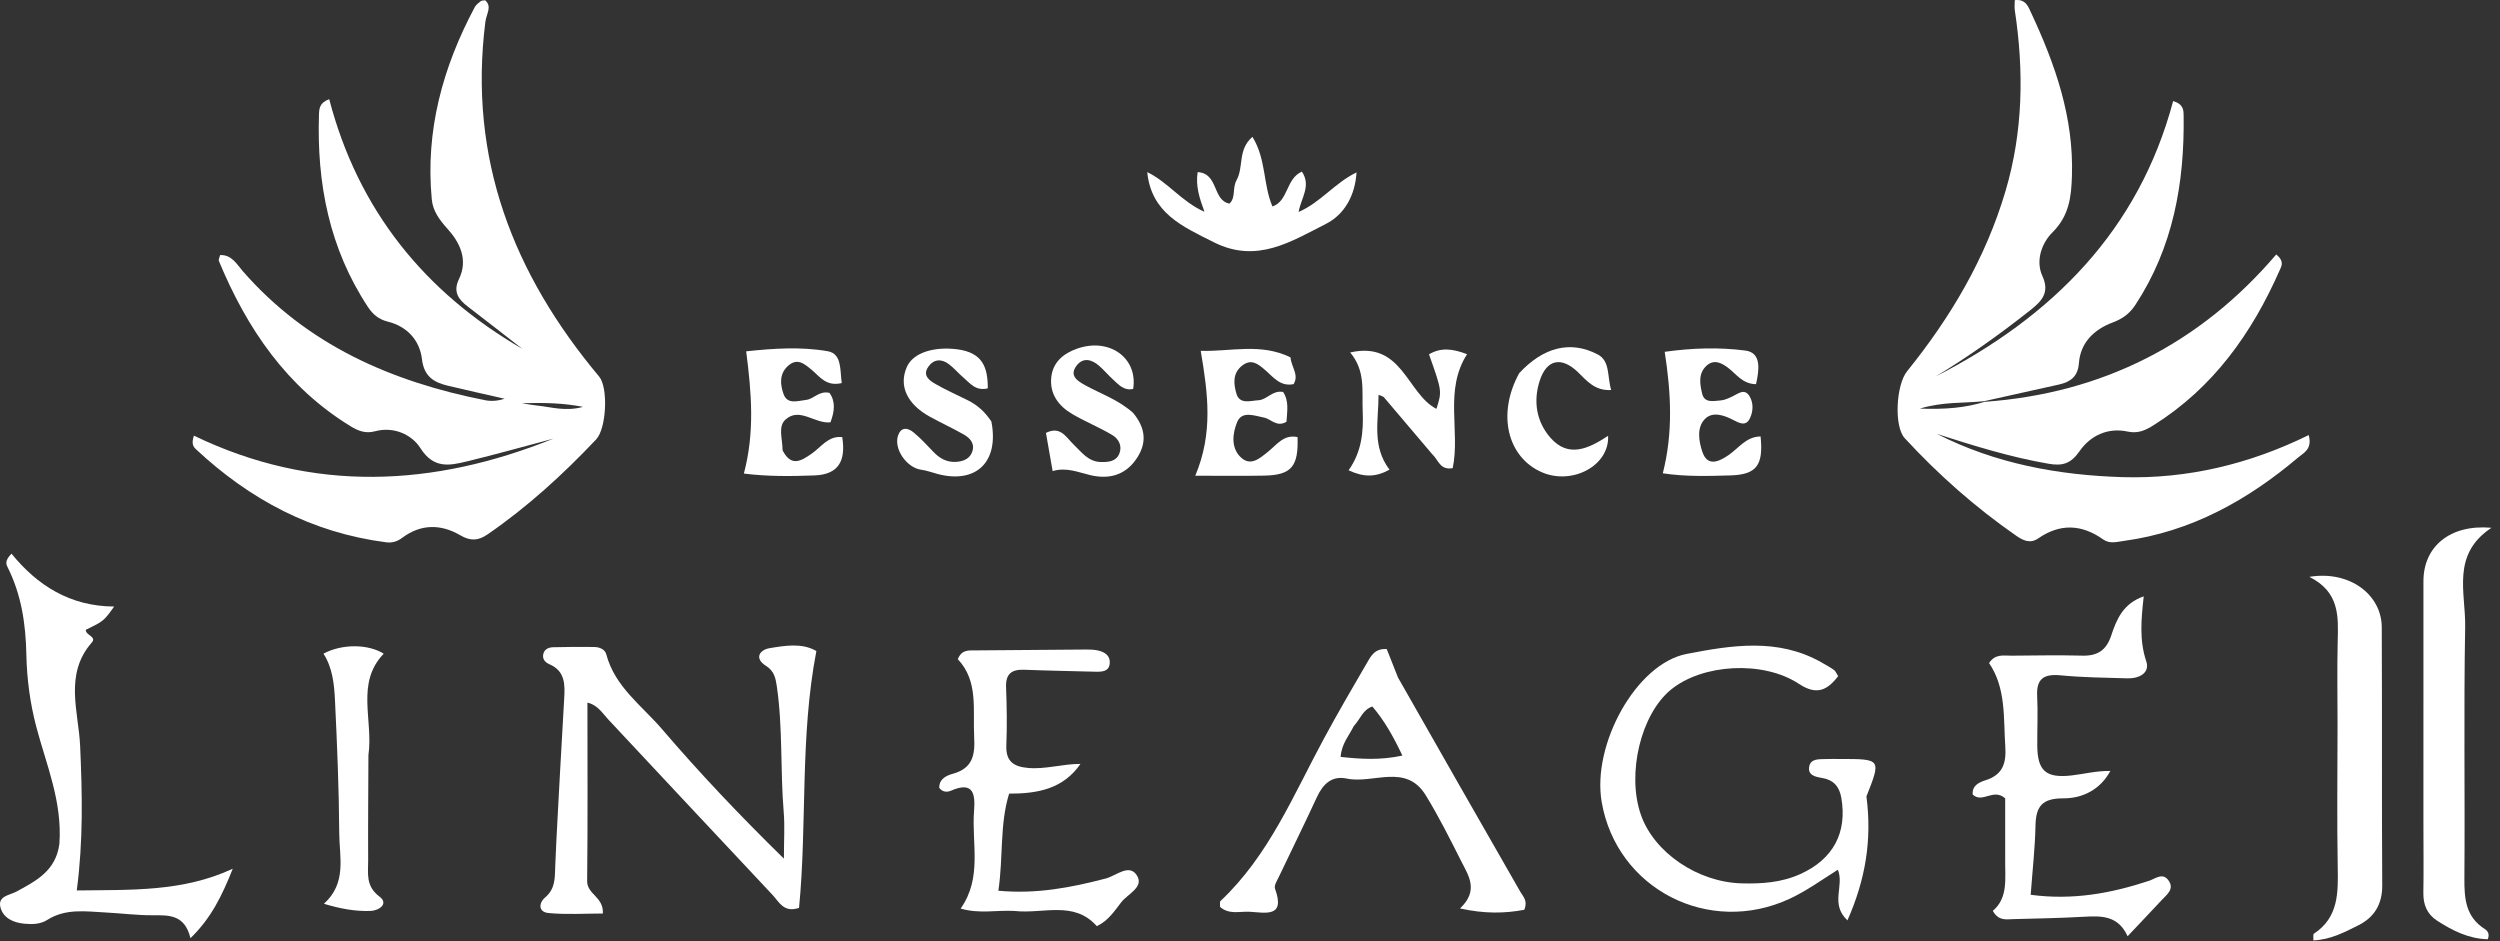 <svg width="178" height="67" viewBox="0 0 178 67" fill="none" xmlns="http://www.w3.org/2000/svg">
<rect x="0" y="0" width="178" height="67" fill="#333333" stroke="none"/>
<path d="M34.56 1.538C33.324 11.313 36.559 19.525 42.662 26.816C43.312 27.592 43.186 30.503 42.444 31.288C40.085 33.782 37.562 36.089 34.724 38.042C34.054 38.503 33.505 38.541 32.767 38.109C31.393 37.306 29.968 37.296 28.636 38.293C28.291 38.551 27.932 38.667 27.493 38.611C22.228 37.933 17.789 35.573 13.953 31.986C13.767 31.812 13.612 31.601 13.807 31.018C22.284 35.111 30.854 34.677 39.408 31.23C37.352 31.776 35.303 32.354 33.236 32.854C31.999 33.154 30.872 33.386 29.936 31.91C29.322 30.94 28.034 30.347 26.696 30.707C26.018 30.89 25.492 30.674 24.963 30.35C20.406 27.56 17.58 23.392 15.58 18.571C15.549 18.497 15.619 18.382 15.672 18.161C16.497 18.127 16.85 18.803 17.28 19.298C21.862 24.558 27.855 27.173 34.536 28.495C34.978 28.583 35.444 28.547 35.933 28.391C34.582 28.082 33.229 27.783 31.881 27.461C30.876 27.221 30.188 26.802 30.042 25.564C29.884 24.229 28.985 23.241 27.622 22.903C26.957 22.738 26.544 22.381 26.196 21.854C23.445 17.687 22.549 13.05 22.712 8.148C22.726 7.75 22.741 7.315 23.44 7.062C25.49 14.916 30.196 20.786 37.193 24.841C35.897 23.835 34.608 22.82 33.304 21.826C32.63 21.311 32.244 20.766 32.678 19.872C33.35 18.489 32.735 17.256 31.862 16.291C31.278 15.644 30.822 15.021 30.743 14.2C30.276 9.311 31.52 4.791 33.802 0.51C33.893 0.339 34.072 0.207 34.23 0.083C34.299 0.03 34.42 0.042 34.544 0.02C35.045 0.466 34.648 0.945 34.56 1.538ZM38.211 28.872C39.23 28.971 40.243 29.321 41.516 28.968C40.053 28.691 38.82 28.668 37.14 28.708C37.724 28.806 37.872 28.831 38.211 28.872Z" fill="white"/>
<path d="M141.307 28.61C149.697 28.007 156.643 24.474 162.07 18.116C162.675 18.616 162.437 18.962 162.303 19.264C160.324 23.747 157.575 27.608 153.346 30.268C152.773 30.629 152.239 30.889 151.491 30.728C150.063 30.421 148.828 31.021 148.051 32.141C147.441 33.02 146.838 33.187 145.878 33.022C143.158 32.556 140.537 31.739 137.921 30.899C142.068 33.013 146.558 33.835 151.128 33.972C155.73 34.11 160.177 33.045 164.381 30.977C164.652 31.983 164.021 32.242 163.638 32.565C160.022 35.621 156.005 37.86 151.229 38.511C150.726 38.579 150.22 38.745 149.746 38.408C148.22 37.325 146.682 37.255 145.118 38.336C144.558 38.723 144.053 38.49 143.564 38.151C140.652 36.131 138.012 33.798 135.614 31.196C134.849 30.367 134.992 27.415 135.786 26.432C138.897 22.58 141.377 18.387 142.791 13.609C144.045 9.371 144.111 5.076 143.456 0.741C143.42 0.504 143.451 0.257 143.451 0.01C144.243 -0.084 144.419 0.494 144.614 0.909C146.338 4.589 147.657 8.376 147.522 12.526C147.474 14.016 147.332 15.361 146.125 16.556C145.415 17.259 144.9 18.523 145.42 19.655C145.97 20.854 145.338 21.468 144.539 22.1C142.385 23.803 140.153 25.395 137.819 26.806C146.101 22.558 152.265 16.436 154.728 7.195C155.486 7.422 155.47 7.868 155.475 8.26C155.539 13.046 154.725 17.611 152.043 21.702C151.638 22.32 151.145 22.692 150.412 22.966C149.13 23.445 148.127 24.372 148.019 25.853C147.948 26.814 147.421 27.193 146.604 27.377C144.909 27.758 143.214 28.135 141.276 28.563C139.726 28.724 138.388 28.589 136.688 29.092C138.546 29.162 139.943 29.029 141.307 28.61Z" fill="white"/>
<path d="M39.877 54.938C39.976 53.11 40.069 51.428 40.17 49.746C40.231 48.746 40.25 47.778 39.109 47.289C38.812 47.162 38.599 46.916 38.683 46.563C38.766 46.215 39.069 46.091 39.385 46.083C40.355 46.06 41.327 46.051 42.298 46.065C42.67 46.07 43.071 46.221 43.168 46.589C43.777 48.902 45.704 50.241 47.14 51.919C49.792 55.016 52.596 57.982 55.814 61.137C55.814 59.805 55.883 58.811 55.801 57.83C55.55 54.831 55.746 51.808 55.303 48.821C55.219 48.257 55.107 47.765 54.542 47.411C53.667 46.863 54.104 46.265 54.789 46.151C55.905 45.967 57.094 45.757 58.126 46.353C56.946 52.477 57.475 58.625 56.892 64.641C55.799 65.014 55.465 64.207 55.02 63.734C51.096 59.568 47.201 55.375 43.286 51.201C42.884 50.772 42.572 50.209 41.825 50.025C41.825 54.296 41.852 58.514 41.805 62.731C41.794 63.684 42.995 63.856 42.923 65.042C41.634 65.042 40.335 65.13 39.055 65.008C38.328 64.939 38.338 64.303 38.822 63.891C39.555 63.268 39.502 62.483 39.534 61.658C39.619 59.466 39.758 57.275 39.877 54.938Z" fill="white"/>
<path d="M132.89 56.706C133.293 59.801 132.826 62.619 131.537 65.531C130.275 64.343 131.335 63.08 130.855 61.925C129.68 62.665 128.618 63.436 127.425 63.991C121.668 66.668 115.102 63.295 114.039 57.094C113.34 53.01 116.494 47.254 120.086 46.56C123.275 45.943 126.571 45.404 129.664 47.149C129.974 47.324 130.288 47.496 130.578 47.7C130.693 47.781 130.748 47.945 130.876 48.143C130.099 49.154 129.348 49.524 128.084 48.691C125.522 47.003 121.208 47.273 118.971 49.102C116.83 50.851 115.813 55.077 116.829 58.005C117.767 60.709 120.88 62.812 124 62.895C125.447 62.934 126.849 62.839 128.195 62.228C130.523 61.173 131.538 59.284 131.099 56.787C130.956 55.976 130.522 55.517 129.709 55.386C129.246 55.311 128.702 55.19 128.815 54.582C128.92 54.012 129.49 54.061 129.946 54.045C130.303 54.032 130.661 54.04 131.019 54.04C133.944 54.039 133.944 54.039 132.89 56.706Z" fill="white"/>
<path d="M4.228 60.092C4.446 57.072 3.296 54.453 2.585 51.753C2.139 50.059 1.912 48.327 1.877 46.609C1.832 44.425 1.526 42.354 0.547 40.395C0.437 40.174 0.326 39.922 0.819 39.422C2.637 41.655 4.956 43.168 8.128 43.186C7.385 44.22 7.385 44.22 6.113 44.841C6.067 45.225 6.91 45.321 6.537 45.746C4.551 48.009 5.598 50.685 5.706 53.12C5.855 56.491 5.935 59.835 5.466 63.4C9.3 63.347 12.992 63.518 16.573 61.853C15.815 63.752 15.051 65.352 13.56 66.799C13.159 65.125 12.055 65.16 10.897 65.167C9.777 65.174 8.656 65.028 7.534 64.969C6.113 64.895 4.675 64.664 3.36 65.501C2.869 65.813 2.284 65.822 1.719 65.766C0.963 65.693 0.253 65.378 0.041 64.638C-0.203 63.784 0.695 63.744 1.183 63.476C2.56 62.72 3.97 62.017 4.228 60.092Z" fill="white"/>
<path d="M99.538 48.241C102.469 53.398 105.354 58.449 108.248 63.496C108.447 63.843 108.793 64.127 108.532 64.775C107.156 65.038 105.713 65.07 103.954 64.681C105.306 63.399 104.565 62.356 104.051 61.34C103.245 59.746 102.446 58.141 101.512 56.621C100.097 54.318 97.773 55.832 95.897 55.435C94.829 55.208 94.196 55.818 93.763 56.757C92.887 58.655 91.958 60.529 91.061 62.418C90.931 62.692 90.699 63.049 90.78 63.27C91.554 65.389 90.049 64.966 88.945 64.916C88.26 64.885 87.509 65.132 86.87 64.574C86.879 64.426 86.828 64.219 86.904 64.147C90.338 60.915 92.085 56.617 94.263 52.589C95.234 50.794 96.259 49.028 97.288 47.265C97.585 46.757 97.861 46.149 98.737 46.215C98.983 46.837 99.239 47.485 99.538 48.241ZM96.384 51.706C96.057 52.372 95.519 52.952 95.452 53.891C96.915 54.05 98.282 54.136 99.849 53.797C99.196 52.414 98.56 51.295 97.713 50.304C97.033 50.529 96.891 51.144 96.384 51.706Z" fill="white"/>
<path d="M142.77 61.102C142.769 59.534 142.769 58.114 142.769 56.843C141.924 56.089 141.145 57.231 140.455 56.569C140.401 55.891 140.969 55.684 141.399 55.544C142.62 55.148 142.852 54.306 142.777 53.161C142.641 51.102 142.837 48.995 141.623 47.21C142.062 46.531 142.668 46.689 143.211 46.684C144.898 46.668 146.587 46.64 148.274 46.682C149.351 46.709 149.977 46.288 150.319 45.25C150.696 44.107 151.162 42.971 152.634 42.46C152.451 44.105 152.312 45.582 152.814 47.087C153.096 47.931 152.284 48.321 151.465 48.298C149.881 48.253 148.293 48.234 146.718 48.084C145.538 47.972 144.981 48.305 145.046 49.561C145.106 50.732 145.046 51.91 145.054 53.084C145.066 54.876 145.662 55.42 147.493 55.212C148.389 55.11 149.27 54.874 150.256 54.892C149.544 56.218 148.284 56.847 146.913 56.842C145.427 56.837 144.956 57.389 144.928 58.769C144.895 60.385 144.71 61.999 144.585 63.709C147.601 64.112 150.324 63.599 153.005 62.716C153.47 62.562 153.969 62.108 154.387 62.672C154.851 63.298 154.274 63.695 153.903 64.096C153.145 64.912 152.375 65.717 151.485 66.66C150.817 65.187 149.637 65.202 148.396 65.272C146.713 65.367 145.026 65.399 143.34 65.442C142.847 65.454 142.295 65.587 141.889 64.851C143 63.915 142.749 62.554 142.77 61.102Z" fill="white"/>
<path d="M172.548 58.674C172.548 52.806 172.548 47.091 172.549 41.376C172.549 38.928 174.425 37.316 177.393 37.578C174.51 39.48 175.564 42.212 175.52 44.631C175.412 50.599 175.511 56.571 175.465 62.541C175.454 63.989 175.558 65.287 176.919 66.148C177.116 66.273 177.286 66.505 177.127 66.875C175.78 66.844 174.611 66.26 173.504 65.54C172.814 65.091 172.53 64.411 172.543 63.573C172.57 61.991 172.549 60.409 172.548 58.674Z" fill="white"/>
<path d="M72.224 64.86C70.925 64.787 69.755 65.081 68.398 64.69C69.959 62.478 69.17 60.053 69.353 57.731C69.448 56.532 69.305 55.6 67.712 56.296C67.436 56.417 67.11 56.406 66.875 56.095C66.859 55.431 67.442 55.203 67.853 55.089C69.256 54.701 69.429 53.746 69.362 52.505C69.256 50.547 69.682 48.502 68.196 46.935C68.469 46.246 68.965 46.313 69.414 46.309C72.072 46.282 74.73 46.262 77.388 46.246C77.642 46.244 77.902 46.258 78.15 46.309C78.639 46.41 79.055 46.669 79.015 47.213C78.97 47.832 78.449 47.837 77.973 47.825C76.288 47.781 74.603 47.752 72.919 47.686C72.025 47.652 71.598 47.982 71.632 48.928C71.683 50.305 71.708 51.687 71.651 53.062C71.603 54.201 72.159 54.586 73.195 54.678C74.451 54.789 75.653 54.386 76.929 54.39C75.701 56.17 73.891 56.509 71.849 56.508C71.171 58.704 71.441 60.999 71.084 63.42C73.809 63.673 76.274 63.192 78.736 62.548C79.467 62.357 80.394 61.468 80.942 62.322C81.487 63.169 80.284 63.646 79.823 64.253C79.34 64.888 78.874 65.58 78.094 65.943C76.451 64.095 74.299 65.091 72.224 64.86Z" fill="white"/>
<path d="M166.433 51.619C166.433 49.525 166.396 47.583 166.445 45.642C166.489 43.889 166.584 42.151 164.426 41.072C167.282 40.599 169.568 42.331 169.581 44.651C169.614 50.781 169.576 56.911 169.615 63.041C169.623 64.391 169.042 65.318 167.914 65.882C166.932 66.373 165.933 66.907 164.711 66.956C164.724 66.738 164.68 66.525 164.748 66.481C166.51 65.318 166.479 63.561 166.446 61.734C166.385 58.415 166.431 55.093 166.433 51.619Z" fill="white"/>
<path d="M88.036 12.843C88.574 11.871 88.105 10.669 89.174 9.743C90.163 11.347 89.925 13.145 90.599 14.702C91.746 14.304 91.543 12.726 92.695 12.218C93.375 13.237 92.64 14.08 92.461 15.093C94.044 14.402 95.052 13.008 96.585 12.277C96.485 13.911 95.734 15.27 94.401 15.944C91.934 17.192 89.49 18.786 86.438 17.254C84.202 16.133 81.976 15.178 81.684 12.255C83.154 12.96 84.117 14.35 85.757 15.079C85.411 14.126 85.115 13.252 85.273 12.253C86.772 12.347 86.306 14.239 87.53 14.498C88.002 14.092 87.726 13.436 88.036 12.843Z" fill="white"/>
<path d="M26.232 53.767C26.223 56.366 26.199 58.811 26.213 61.257C26.218 62.179 26.015 63.085 27.023 63.84C27.695 64.344 26.992 64.837 26.38 64.859C25.319 64.896 24.272 64.713 23.062 64.35C24.706 62.87 24.165 61.026 24.154 59.322C24.134 56.167 24.003 53.011 23.851 49.858C23.796 48.707 23.674 47.541 23.031 46.54C24.355 45.831 26.21 45.847 27.32 46.543C25.308 48.642 26.588 51.245 26.232 53.767Z" fill="white"/>
<path d="M125.028 27.354C124.061 27.339 123.627 26.628 123.027 26.178C122.539 25.812 122.015 25.573 121.505 26.039C120.892 26.598 121.032 27.374 121.2 28.051C121.364 28.713 122.011 28.547 122.497 28.512C122.789 28.492 123.081 28.352 123.354 28.223C123.76 28.031 124.2 27.634 124.553 28.189C124.865 28.681 124.833 29.306 124.581 29.81C124.294 30.384 123.811 30.111 123.394 29.895C122.73 29.551 121.928 29.284 121.39 29.832C120.785 30.449 120.961 31.429 121.206 32.165C121.57 33.256 122.383 32.87 123.059 32.413C123.787 31.921 124.321 31.082 125.354 31.077C125.567 33.152 125.052 33.798 123.18 33.85C121.61 33.893 120.036 33.948 118.391 33.699C119.13 30.802 118.984 28.002 118.527 25.049C120.455 24.778 122.4 24.713 124.282 24.962C125.441 25.116 125.25 26.37 125.028 27.354Z" fill="white"/>
<path d="M55.719 32.063C56.35 33.295 57.074 32.787 57.773 32.314C58.466 31.846 58.958 31.011 59.967 31.122C60.255 32.908 59.619 33.788 57.994 33.85C56.334 33.912 54.673 33.932 52.963 33.718C53.741 30.781 53.515 28.027 53.128 25.014C55.05 24.809 57.028 24.672 58.943 25.009C59.965 25.188 59.801 26.4 59.932 27.274C58.829 27.538 58.378 26.823 57.814 26.353C57.289 25.915 56.767 25.439 56.086 26.069C55.465 26.644 55.557 27.417 55.793 28.067C56.069 28.829 56.823 28.535 57.402 28.471C57.947 28.412 58.322 27.796 59.061 27.974C59.513 28.611 59.41 29.312 59.13 30.068C58.012 30.196 56.937 28.955 55.92 29.88C55.379 30.372 55.715 31.24 55.719 32.063Z" fill="white"/>
<path d="M91.884 25.444C91.944 26.15 92.508 26.678 92.105 27.349C91.147 27.551 90.642 26.827 90.043 26.315C89.551 25.894 89.073 25.526 88.428 26.041C87.744 26.587 87.839 27.354 88.028 28.014C88.257 28.818 89.026 28.528 89.604 28.497C90.211 28.464 90.604 27.759 91.36 27.909C91.799 28.583 91.636 29.321 91.598 30.029C90.9 30.447 90.5 29.827 89.987 29.729C89.307 29.598 88.42 29.231 88.083 30.056C87.772 30.815 87.624 31.834 88.301 32.519C89.028 33.255 89.689 32.639 90.301 32.149C90.915 31.657 91.415 30.907 92.385 31.122C92.46 33.218 91.947 33.827 90.013 33.864C88.451 33.895 86.888 33.871 85.103 33.871C86.377 30.848 86.016 28.064 85.492 24.981C87.645 25.04 89.752 24.404 91.884 25.444Z" fill="white"/>
<path d="M101.971 32.335C100.78 30.927 99.661 29.604 98.535 28.286C98.479 28.221 98.367 28.205 98.153 28.108C98.153 29.953 97.664 31.767 98.933 33.44C97.931 33.991 97.104 33.983 96.019 33.486C96.955 32.168 97.089 30.739 97.023 29.252C96.961 27.856 97.244 26.418 96.133 25.095C99.85 24.253 100.159 28.021 102.275 29.112C102.674 27.849 102.674 27.849 101.745 25.228C102.587 24.729 103.422 24.821 104.454 25.219C102.805 27.796 103.985 30.685 103.433 33.333C102.517 33.492 102.429 32.756 101.971 32.335Z" fill="white"/>
<path d="M80.679 29.398C81.607 30.524 81.663 31.596 80.887 32.706C80.075 33.867 78.916 34.132 77.639 33.832C76.763 33.627 75.929 33.248 74.948 33.542C74.769 32.525 74.623 31.692 74.471 30.823C75.508 30.302 75.909 31.141 76.409 31.617C76.998 32.178 77.473 32.884 78.402 32.897C78.924 32.904 79.468 32.862 79.697 32.297C79.923 31.739 79.638 31.239 79.193 30.974C78.277 30.428 77.276 30.025 76.356 29.486C75.375 28.911 74.722 28.053 74.851 26.856C74.968 25.775 75.728 25.159 76.701 24.82C78.995 24.021 81.028 25.488 80.682 27.691C80.029 27.842 79.65 27.389 79.245 27.019C78.906 26.71 78.61 26.355 78.266 26.053C77.746 25.597 77.129 25.416 76.657 26.028C76.09 26.761 76.75 27.145 77.279 27.436C78.393 28.049 79.623 28.456 80.679 29.398Z" fill="white"/>
<path d="M70.587 30.013C71.147 32.903 69.493 34.459 66.772 33.752C66.378 33.649 65.99 33.498 65.589 33.445C64.563 33.309 63.617 31.962 63.942 31.01C64.159 30.374 64.64 30.455 65.037 30.781C65.548 31.2 66.001 31.692 66.459 32.173C66.906 32.643 67.419 32.928 68.084 32.885C68.64 32.849 69.106 32.633 69.253 32.068C69.39 31.543 69.037 31.175 68.63 30.942C67.833 30.486 66.993 30.106 66.189 29.66C64.578 28.766 63.989 27.476 64.556 26.151C65.023 25.058 66.595 24.671 68.144 24.869C69.941 25.099 70.334 26.119 70.331 27.65C69.46 27.866 69.053 27.269 68.569 26.859C68.219 26.562 67.923 26.2 67.557 25.926C67.027 25.529 66.473 25.561 66.088 26.125C65.669 26.738 66.175 27.093 66.607 27.341C67.358 27.774 68.158 28.122 68.934 28.513C69.585 28.842 70.121 29.308 70.587 30.013Z" fill="white"/>
<path d="M108.171 26.566C109.887 24.72 111.804 24.224 113.746 25.229C114.661 25.703 114.422 26.803 114.716 27.769C113.541 27.838 112.979 27.102 112.345 26.494C111.172 25.369 110.119 25.578 109.624 27.119C109.158 28.567 109.391 30.018 110.383 31.158C111.678 32.646 113.126 31.93 114.497 31.031C114.599 33.163 111.937 34.556 109.786 33.627C107.319 32.559 106.57 29.464 108.171 26.566Z" fill="white"/>
</svg>
